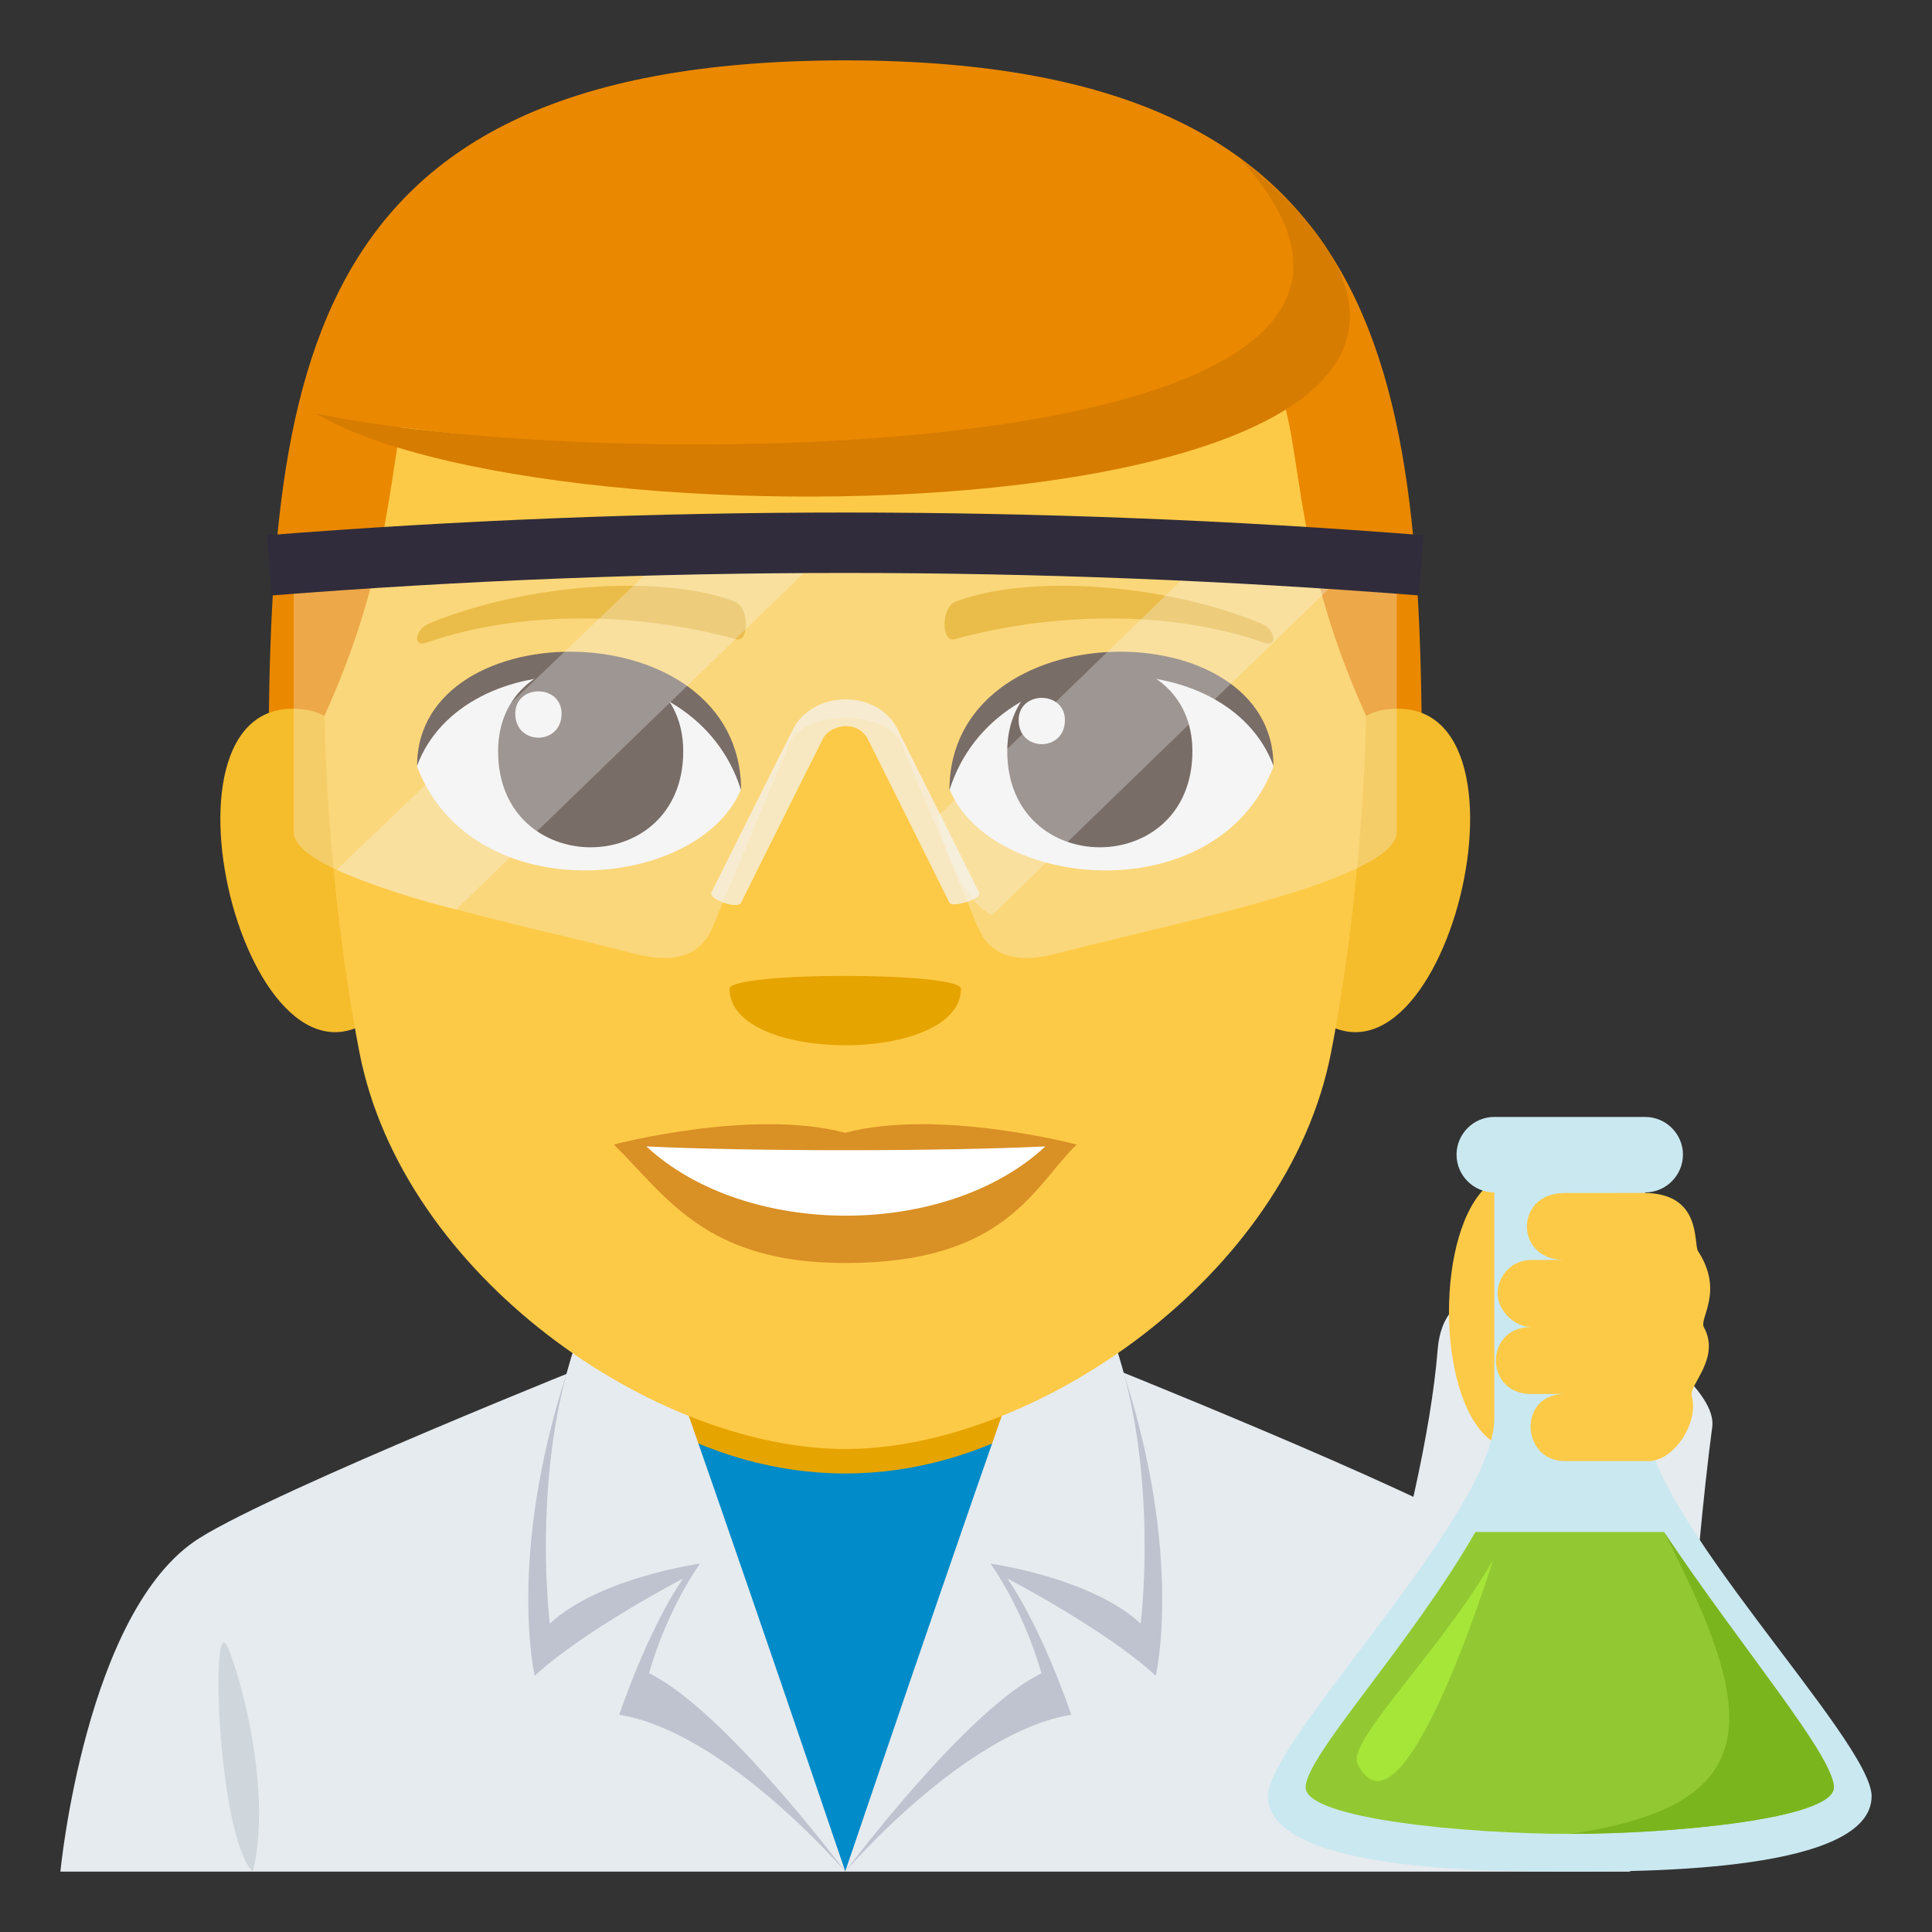 <?xml version="1.0" encoding="utf-8"?>
<!-- Generator: Adobe Illustrator 15.0.0, SVG Export Plug-In . SVG Version: 6.00 Build 0)  -->
<!DOCTYPE svg PUBLIC "-//W3C//DTD SVG 1.1//EN" "http://www.w3.org/Graphics/SVG/1.1/DTD/svg11.dtd">
<svg version="1.1" id="Layer_1" xmlns="http://www.w3.org/2000/svg" xmlns:xlink="http://www.w3.org/1999/xlink" x="0px" y="0px"
	 width="64px" height="64px" viewBox="0 0 64 64" enable-background="new 0 0 64 64" xml:space="preserve">
<rect x="0" y="0" width="64" height="64" fill="#333333" stroke="none"/>
<path fill="#E6EBEF" d="M6.611,50.949c2.6-1.631,13.393-5.936,13.393-5.936H36.08c0,0,10.783,4.297,13.369,5.934
	C53.209,53.316,54,62,54,62H2C2,62,2.838,53.309,6.611,50.949"/>
<rect x="20.742" y="41" fill="#E6A400" width="14.514" height="10.535"/>
<path fill="#018BC9" d="M34.5,47.014c-1.994,1.143-4.201,1.797-6.5,1.797c-2.297,0-4.506-0.654-6.5-1.799L28,62L34.5,47.014z"/>
<path fill="#BEC3CF" d="M18.764,45.514c-1.969,6.104-1.051,9.998-1.051,9.998c1.658-1.529,4.916-3.221,4.916-3.223
	c-1.18,1.709-2.115,4.514-2.115,4.514C24.051,57.381,28,62,28,62S22.504,45.764,18.764,45.514z"/>
<path fill="#E6EBEF" d="M21.223,42.363c0,0-0.971-0.412-1.385,0.359c-2.436,4.582-1.625,11.061-1.625,11.061
	c1.658-1.529,4.971-1.984,4.973-1.986C22.004,53.506,21.5,55.43,21.5,55.43C23.998,56.639,28,62,28,62S24.66,52.086,21.223,42.363z"
	/>
<path fill="#BEC3CF" d="M37.234,45.514c1.969,6.104,1.053,9.998,1.053,9.998c-1.658-1.529-4.916-3.221-4.918-3.223
	c1.182,1.709,2.117,4.514,2.117,4.514C31.949,57.381,28,62,28,62S33.494,45.764,37.234,45.514z"/>
<path fill="#E6EBEF" d="M34.777,42.363c0,0,0.971-0.412,1.385,0.359c2.436,4.582,1.625,11.061,1.625,11.061
	c-1.658-1.529-4.973-1.984-4.973-1.986c1.18,1.709,1.686,3.633,1.686,3.633C32,56.639,28,62,28,62S31.34,52.086,34.777,42.363z"/>
<path fill="#CFD7DC" d="M8.373,62c0.555-2.189-0.098-5.518-0.789-7.35C6.941,52.943,7.184,60.795,8.373,62"/>
<path fill="#E6EBEF" d="M55.533,60.834L43.992,59.5c0,0,3.189-9.229,3.633-14.797c0.375-4.717,9.389,0.373,9.096,2.559
	C56.111,51.803,55.533,60.834,55.533,60.834z"/>
<path fill="#FDCA47" d="M49.301,47.646c-1.736-1.486-1.736-6.906,0-8.391C56.988,32.693,56.986,54.213,49.301,47.646z"/>
<path fill="#CAE8F0" d="M54.5,47v-7.5c0.686,0,1.25-0.564,1.25-1.252c0-0.686-0.564-1.248-1.25-1.248h-5
	c-0.689,0-1.25,0.563-1.25,1.248c0,0.688,0.561,1.252,1.25,1.252V47c0,3.125-7.5,10.652-7.5,12.5C42,62,49.422,62,52,62s10,0,10-2.5
	C62,57.652,54.5,50.125,54.5,47z"/>
<path fill="#92C932" d="M48.875,50.75c-2.178,3.783-5.625,7.42-5.625,8.459c0,1.049,5.385,1.541,8.75,1.541
	c3.363,0,8.75-0.492,8.75-1.541c0-1.039-3.449-4.676-5.625-8.459H48.875z"/>
<path fill="#A6E639" d="M49.455,51.688c-1.736,3.016-4.855,6.002-4.484,6.744C46.459,61.406,49.455,51.688,49.455,51.688z"/>
<path fill="#7AB51D" d="M52,60.75c3.363,0,8.75-0.492,8.75-1.541c0-1.039-3.018-4.566-5.625-8.459
	C58.047,56.486,58.859,59.768,52,60.75z"/>
<path fill="#FDCA47" d="M54.447,39.518l-2.619,0.002c-1.664,0-1.664,2.219,0,2.219h-1.109c-0.666,0-1.109,0.557-1.109,1.111
	s0.555,1.109,1.109,1.109c-1.555,0-1.555,2.219,0,2.219h1.109c-1.555,0-1.443,2.219,0,2.221h2.74
	c0.873,0.039,1.725-1.279,1.473-2.158c-0.102-0.363,0.969-1.246,0.4-2.281c-0.156-0.285,0.676-1.186-0.189-2.51
	C56.088,41.201,56.402,39.518,54.447,39.518z"/>
<path fill="#EA8800" d="M28,2C8.893,2,8.886,13.499,8.886,27.875h38.227C47.113,13.499,47.107,2,28,2z"/>
<path fill="#F5BC2C" d="M12.681,33.465c2.07-1.928,0.191-9.488-2.479-9.943C4.498,22.549,8.215,37.621,12.681,33.465z"/>
<path fill="#F5BC2C" d="M43.319,33.465c-2.071-1.928-0.191-9.488,2.479-9.943C51.501,22.549,47.786,37.621,43.319,33.465z"/>
<path fill="#FDCA47" d="M28,9.667c-19.963,0-11.919,2.313-17.25,14.039c0,0,0.039,5.378,1.155,11.146C13.344,42.289,21.713,48,28,48
	c6.289,0,14.657-5.711,16.096-13.148c1.117-5.768,1.155-11.146,1.155-11.146C39.921,11.979,47.965,9.667,28,9.667z"/>
<path fill="#F5F5F5" d="M42.184,25.399c-1.847,4.81-9.357,4.104-10.733,0.74C32.495,20.734,41.168,20.271,42.184,25.399z"/>
<path fill="#45332C" d="M33.367,24.887c0,4.241,6.133,4.241,6.133,0C39.5,20.949,33.367,20.949,33.367,24.887z"/>
<path fill="#45332C" d="M42.184,25.364c0-5.163-10.733-5.163-10.733,0.817C32.983,21.275,40.65,21.275,42.184,25.364z"/>
<path fill="#F5F5F5" d="M13.817,25.399c1.847,4.81,9.358,4.104,10.733,0.74C23.505,20.734,14.833,20.271,13.817,25.399z"/>
<path fill="#45332C" d="M22.633,24.887c0,4.241-6.133,4.241-6.133,0C16.5,20.95,22.633,20.95,22.633,24.887z"/>
<path fill="#45332C" d="M13.817,25.364c0-5.162,10.733-5.162,10.733,0.815C23.018,21.275,15.35,21.275,13.817,25.364z"/>
<path fill="#F5F5F5" d="M33.744,23.855c0,1.062,1.533,1.062,1.533,0C35.277,22.872,33.744,22.872,33.744,23.855z"/>
<path fill="#F5F5F5" d="M18.603,23.641c0,1.061-1.534,1.061-1.534,0C17.069,22.656,18.603,22.656,18.603,23.641z"/>
<path fill="#D99025" d="M28,37.525c-3.088-0.818-7.667,0.389-7.667,0.389c1.744,1.709,3.022,3.926,7.667,3.926
	c5.324,0,6.226-2.518,7.666-3.926C35.666,37.914,31.084,36.705,28,37.525z"/>
<path fill="#FFFFFF" d="M21.413,37.977c3.281,3.049,9.915,3.068,13.216,0C31.129,38.143,24.937,38.145,21.413,37.977z"/>
<path fill="#E6A400" d="M41.774,20.651c-3.294-1.358-7.804-1.623-10.119-0.718c-0.489,0.19-0.474,1.36-0.042,1.243
	c3.32-0.904,7.142-0.974,10.285,0.12C42.32,21.444,42.27,20.854,41.774,20.651z"/>
<path fill="#E6A400" d="M14.226,20.651c3.294-1.358,7.803-1.623,10.119-0.718c0.489,0.19,0.474,1.36,0.042,1.243
	c-3.32-0.904-7.141-0.975-10.284,0.12C13.68,21.444,13.731,20.854,14.226,20.651z"/>
<path fill="#EA8800" d="M43.264,7.907c7.12,9.764-25.929,7.216-32.803,5.791C10.461,13.698,20.558-0.071,43.264,7.907z"/>
<path fill="#D67C00" d="M10.461,13.698c9.873,2.077,40.059,1.79,30.559-8.507C56.509,17.549,18.82,18.65,10.461,13.698z"/>
<path fill="#E6A400" d="M31.833,32.756c0,2.494-7.666,2.494-7.666,0C24.167,32.184,31.833,32.184,31.833,32.756z"/>
<path opacity="0.3" fill="#F5F5F5" d="M9.73,18.582c0,0,0,6.658,0,8.971c0,1.623,7.654,3.076,11.209,4.021
	c0.902,0.242,2.148,0.381,2.666-0.852c0.881-2.098,1.498-3.623,2.555-6.115c0.461-1.096,3.219-1.098,3.682,0
	c1.055,2.492,1.674,4.018,2.555,6.115c0.518,1.232,1.764,1.094,2.666,0.852c3.553-0.945,11.207-2.398,11.207-4.021
	c0-2.313,0-8.971,0-8.971H9.73z"/>
<path opacity="0.3" fill="#F5F5F5" d="M23.111,17.369L11.152,28.814c0,0,1.725,0.795,3.963,1.313L28,17.652
	C27.377,17.643,24.133,17.344,23.111,17.369z"/>
<path opacity="0.3" fill="#F5F5F5" d="M40.141,18.248l-9.08,8.793c0,0.324,0.703,2.754,1.797,3.279l12.287-11.906L40.141,18.248z"/>
<path opacity="0.7" fill="#F5F5F5" d="M31.455,29.906c0,0-2.275-4.57-2.703-5.414c-0.141-0.279-0.406-0.439-0.732-0.441
	c-0.275,0.018-0.602,0.115-0.77,0.441c-0.428,0.844-2.703,5.414-2.703,5.414c-0.115,0.225-1.092-0.119-0.979-0.344
	c0,0,2.277-4.57,2.707-5.416c0.305-0.596,0.986-0.98,1.742-0.98c0.002,0,0.004,0,0.004,0c0.75,0.002,1.402,0.377,1.707,0.98
	c0.428,0.846,2.705,5.416,2.705,5.416C32.547,29.787,31.541,30.076,31.455,29.906z"/>
<path fill="#302C3B" d="M47,19.725c-12.646-0.994-25.354-0.994-38,0c-0.051-0.664-0.104-1.328-0.156-1.994
	c12.75-1.004,25.561-1.004,38.314,0C47.104,18.396,47.053,19.061,47,19.725z"/>
</svg>
